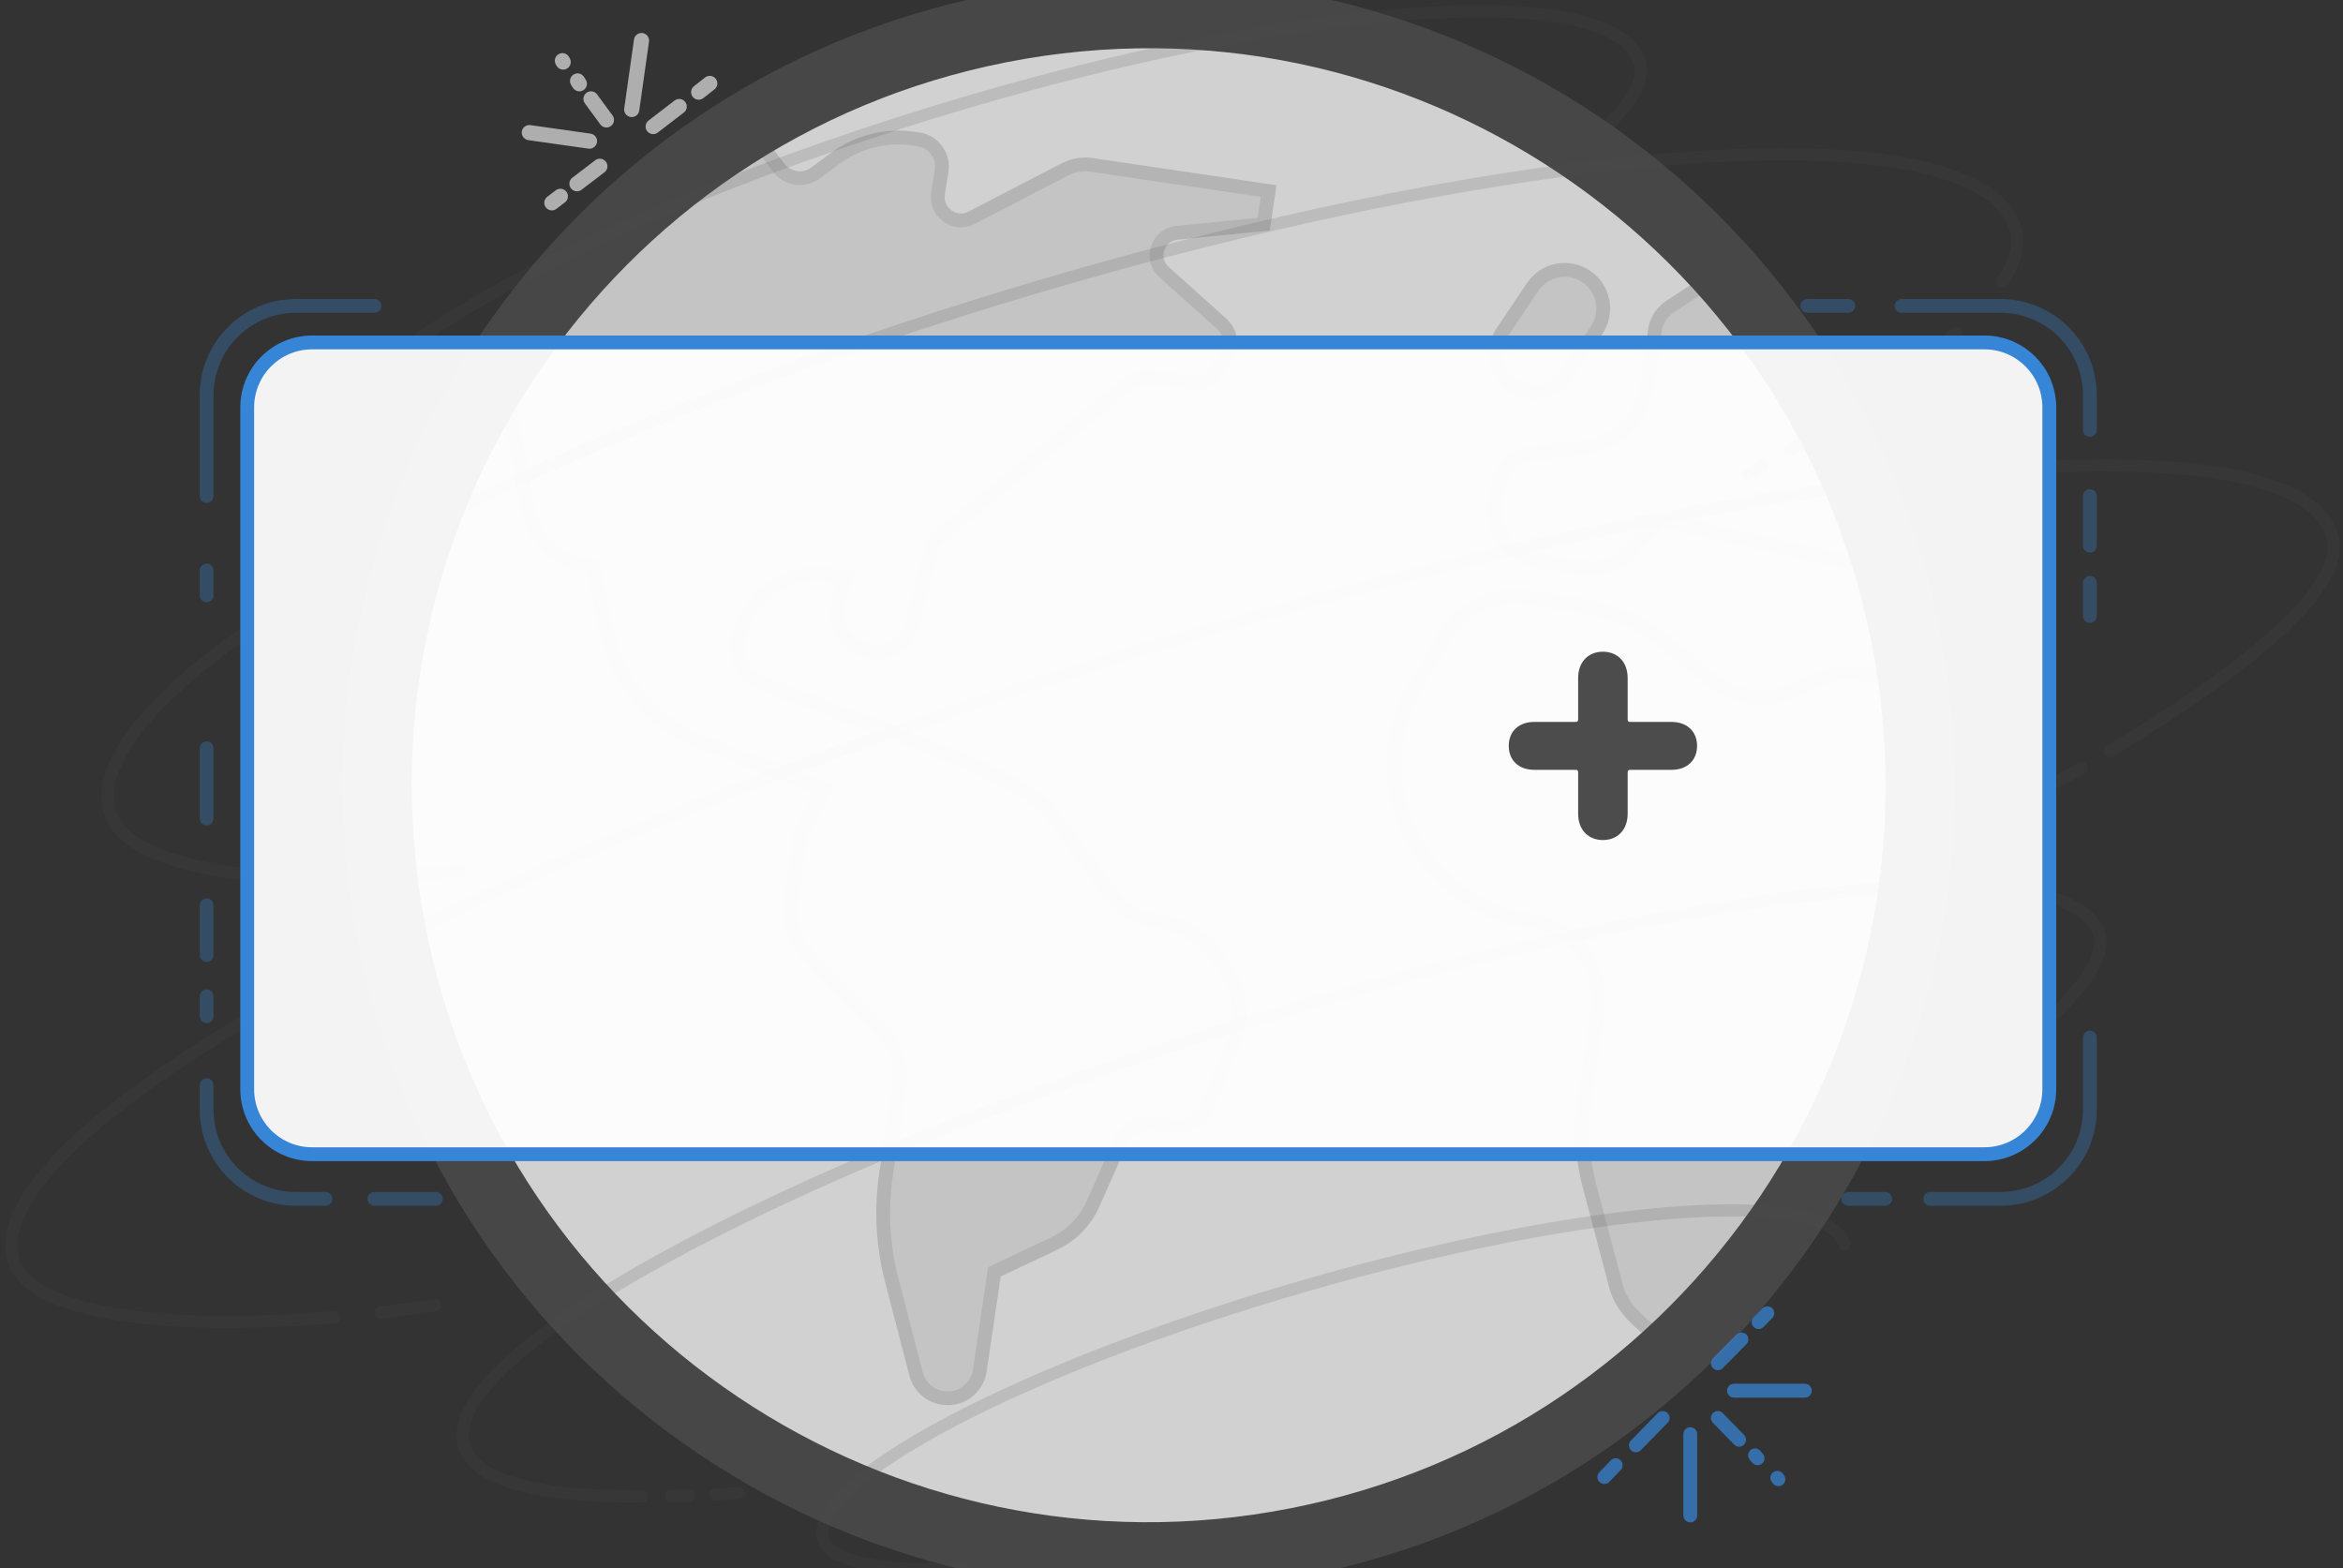 <svg width="254" height="170" viewBox="0 0 254 170" fill="none" xmlns="http://www.w3.org/2000/svg">
<rect x="0" y="0" width="254" height="170" fill="#333333" stroke="none"/>
<g opacity="0.8">
<path fill-rule="evenodd" clip-rule="evenodd" d="M108.22 2.895C153.538 -6.016 197.498 23.5 206.409 68.818C215.318 114.135 185.803 158.095 140.486 167.005C95.167 175.914 51.207 146.4 42.298 101.083C33.388 55.764 62.904 11.805 108.22 2.895Z" fill="#F9F9F9"/>
<path fill-rule="evenodd" clip-rule="evenodd" d="M167.133 42.449C166.083 42.656 164.955 42.462 163.997 41.818C162.078 40.53 161.569 37.934 162.856 36.016L166.152 31.106C167.439 29.188 170.036 28.678 171.954 29.966C173.871 31.254 174.382 33.85 173.094 35.768L169.798 40.677C169.155 41.636 168.183 42.243 167.133 42.449ZM127.589 25.235C125.469 25.443 124.61 28.072 126.194 29.493L132.435 35.094C133.542 36.089 133.712 37.764 132.827 38.959L131.777 40.373C131.143 41.228 130.091 41.665 129.04 41.509L124.735 40.873C123.98 40.761 123.209 40.955 122.594 41.411L101.228 58.676L98.944 67.55C98.529 69.161 97.228 70.309 95.696 70.609C95.104 70.727 94.477 70.716 93.851 70.557C91.614 69.981 90.269 67.7 90.844 65.463L91.582 62.592L89.812 62.33C85.092 61.631 80.67 64.923 79.986 69.644C79.712 71.523 80.779 73.338 82.552 74.015L102.804 81.741C102.804 81.741 111.642 85.319 113.542 87.596L120.82 97.397C121.732 98.626 123.094 99.442 124.608 99.664L125.894 99.854C128.164 100.19 130.206 101.413 131.576 103.255L132.65 104.702C134.461 107.142 134.859 110.354 133.699 113.162L130.931 119.868C130.293 121.411 128.688 122.321 127.037 122.077L125.245 121.812C123.695 121.584 122.175 122.371 121.468 123.767L118.506 130.475C117.666 132.378 116.168 133.915 114.287 134.803L107.802 137.867L106.219 148.576C105.932 150.527 104.095 151.861 102.151 151.53L102.128 151.528C100.762 151.296 99.659 150.283 99.311 148.941L96.669 138.755C95.7 135.016 95.49 131.121 96.055 127.3L97.471 117.709C97.807 115.444 97.057 113.156 95.445 111.529L87.769 103.779C86.158 102.152 85.406 99.862 85.741 97.599L86.803 90.403L89.27 85.531L76.093 80.502C70.705 78.448 66.757 73.762 65.643 68.103L64.316 61.35L63.335 61.207C60.239 60.749 57.783 58.361 57.237 55.278L54.289 39.382C61.177 28.802 70.327 20.047 80.931 13.592L84.391 18.148C85.341 19.426 87.146 19.693 88.427 18.744L90.532 17.18C92.988 15.357 96.068 14.583 99.094 15.03L99.567 15.101C101.212 15.343 102.339 16.883 102.077 18.523L101.688 20.956C101.359 23.006 103.505 24.555 105.347 23.599L115.444 18.363C116.338 17.899 117.356 17.728 118.352 17.876L137.532 20.709L137.002 24.307L127.589 25.235ZM206.336 101.448C202.777 119.13 193.837 134.323 181.623 145.8C178.89 144.598 175.901 142.135 175.223 139.561L172.294 128.475C171.496 125.454 171.321 122.303 171.777 119.212L173.192 109.632C173.891 104.905 170.625 100.507 165.898 99.809L165.685 99.778C162.12 99.25 158.822 97.582 156.286 95.021L155.907 94.638C152.218 90.913 150.497 85.669 151.264 80.482C151.573 78.386 152.28 76.369 153.345 74.537L156.599 68.951C158.379 65.893 161.84 64.226 165.34 64.744L171.921 65.716C175.023 66.175 177.943 67.469 180.367 69.458L185.572 73.727C188.069 75.777 191.525 76.204 194.447 74.823L196.696 73.762C198.239 73.031 199.966 72.775 201.655 73.025L207.157 73.726C208.376 82.722 208.228 92.048 206.336 101.448ZM204.705 61.948L180.045 56.396L177.438 59.014C176.209 60.906 173.99 61.908 171.758 61.578L166.862 60.854C163.711 60.389 161.535 57.457 161.999 54.306L162.146 53.796C162.529 51.204 163.468 49.42 166.072 49.131L172.076 48.464C173.284 48.251 174.426 47.758 175.412 47.026C177.095 45.776 178.214 43.907 178.52 41.832L179.416 35.772C179.557 34.817 180.072 33.959 180.844 33.384L186.795 29.46C195.073 38.79 201.236 49.869 204.705 61.948Z" fill="#E8E8E8"/>
  <path fill-rule="evenodd" clip-rule="evenodd" d="M167.133 42.449C166.083 42.656 164.955 42.462 163.997 41.818C162.078 40.53 161.569 37.934 162.856 36.016L166.152 31.106C167.439 29.188 170.036 28.678 171.954 29.966C173.871 31.254 174.382 33.85 173.094 35.768L169.798 40.677C169.155 41.636 168.183 42.243 167.133 42.449ZM127.589 25.235C125.469 25.443 124.61 28.072 126.194 29.493L132.435 35.094C133.542 36.089 133.712 37.764 132.827 38.959L131.777 40.373C131.143 41.228 130.091 41.665 129.04 41.509L124.735 40.873C123.98 40.761 123.209 40.955 122.594 41.411L101.228 58.676L98.944 67.55C98.529 69.161 97.228 70.309 95.696 70.609C95.104 70.727 94.477 70.716 93.851 70.557C91.614 69.981 90.269 67.7 90.844 65.463L91.582 62.592L89.812 62.33C85.092 61.631 80.67 64.923 79.986 69.644C79.712 71.523 80.779 73.338 82.552 74.015L102.804 81.741C102.804 81.741 111.642 85.319 113.542 87.596L120.82 97.397C121.732 98.626 123.094 99.442 124.608 99.664L125.894 99.854C128.164 100.19 130.206 101.413 131.576 103.255L132.65 104.702C134.461 107.142 134.859 110.354 133.699 113.162L130.931 119.868C130.293 121.411 128.688 122.321 127.037 122.077L125.245 121.812C123.695 121.584 122.175 122.371 121.468 123.767L118.506 130.475C117.666 132.378 116.168 133.915 114.287 134.803L107.802 137.867L106.219 148.576C105.932 150.527 104.095 151.861 102.151 151.53L102.128 151.528C100.762 151.296 99.659 150.284 99.311 148.941L96.669 138.755C95.7 135.016 95.49 131.121 96.055 127.3L97.471 117.709C97.807 115.444 97.057 113.156 95.445 111.529L87.769 103.779C86.158 102.152 85.406 99.862 85.741 97.599L86.803 90.403L89.27 85.531L76.093 80.502C70.705 78.448 66.757 73.762 65.643 68.103L64.316 61.35L63.335 61.207C60.239 60.749 57.783 58.361 57.237 55.278L54.289 39.382C61.177 28.802 70.327 20.047 80.931 13.592L84.391 18.148C85.341 19.426 87.146 19.693 88.427 18.744L90.532 17.18C92.988 15.357 96.068 14.583 99.094 15.03L99.567 15.101C101.212 15.343 102.339 16.883 102.077 18.523L101.688 20.956C101.359 23.006 103.505 24.555 105.347 23.599L115.444 18.363C116.338 17.899 117.356 17.728 118.352 17.876L137.532 20.709L137.002 24.307L127.589 25.235ZM206.336 101.448C202.777 119.13 193.837 134.323 181.623 145.8C178.89 144.598 175.901 142.135 175.223 139.561L172.294 128.475C171.496 125.454 171.321 122.303 171.778 119.212L173.192 109.632C173.891 104.905 170.625 100.507 165.898 99.809L165.685 99.778C162.12 99.25 158.822 97.582 156.286 95.021L155.907 94.638C152.218 90.913 150.497 85.669 151.264 80.482C151.573 78.386 152.28 76.369 153.345 74.537L156.599 68.951C158.379 65.893 161.84 64.226 165.34 64.744L171.921 65.716C175.023 66.175 177.943 67.469 180.367 69.458L185.572 73.727C188.069 75.777 191.525 76.204 194.447 74.823L196.696 73.762C198.239 73.031 199.966 72.775 201.655 73.025L207.157 73.726C208.376 82.722 208.228 92.048 206.336 101.448ZM204.705 61.948L180.045 56.396L177.438 59.014C176.209 60.906 173.99 61.908 171.758 61.578L166.862 60.854C163.711 60.389 161.535 57.457 161.999 54.306L162.146 53.796C162.529 51.204 163.468 49.42 166.072 49.131L172.076 48.464C173.284 48.251 174.426 47.758 175.412 47.026C177.095 45.776 178.214 43.907 178.52 41.832L179.416 35.772C179.557 34.817 180.072 33.959 180.844 33.384L186.795 29.46C195.073 38.79 201.236 49.869 204.705 61.948Z" stroke="#D5D5D5" stroke-width="1.5">
    <animateTransform attributeName="transform" type="rotate" from="0 165 100" to="5 165 100" dur="1s" repeatCount="indefinite" />
  </path><path d="M108.39 3.067C153.708 -5.844 197.668 23.672 206.578 68.99C215.488 114.307 185.972 158.267 140.656 167.178C95.337 176.087 51.377 146.572 42.468 101.255C33.557 55.936 63.073 11.977 108.39 3.067Z" 
        stroke="#4C4C4c" 
        stroke-width="7.5">
    <animate attributeName="stroke-width" values="3.5; 2; 1.5" dur="1s" repeatCount="indefinite" />
  </path></g>
<g opacity="0.16">
<path d="M47.309 142.131C47.669 142.077 47.917 141.741 47.862 141.38C47.808 141.02 47.472 140.772 47.111 140.826L47.309 142.131ZM216.896 88.148L216.571 87.573C216.254 87.752 216.142 88.155 216.321 88.472C216.5 88.789 216.901 88.901 217.219 88.723L216.896 88.148ZM218.745 87.102L219.071 87.676C219.387 87.496 219.498 87.093 219.319 86.777C219.139 86.46 218.737 86.349 218.42 86.528L218.745 87.102ZM222.443 85.02L222.111 84.449C221.799 84.631 221.69 85.029 221.867 85.344C222.045 85.658 222.441 85.772 222.759 85.599L222.443 85.02ZM225.677 83.258L226.013 83.827C226.323 83.644 226.428 83.246 226.251 82.933C226.074 82.62 225.678 82.507 225.362 82.679L225.677 83.258ZM228.361 80.883C228.049 81.072 227.95 81.478 228.139 81.79C228.328 82.101 228.734 82.201 229.045 82.011L228.361 80.883ZM36.274 143.443C36.637 143.412 36.907 143.092 36.876 142.73C36.844 142.366 36.525 142.097 36.162 142.128L36.274 143.443ZM41.178 141.62C40.816 141.662 40.556 141.99 40.599 142.352C40.641 142.715 40.968 142.973 41.331 142.931L41.178 141.62ZM2.144 136.516C1.664 134.984 1.937 133.18 3.042 131.09C4.149 128.998 6.058 126.684 8.732 124.191C14.078 119.206 22.364 113.61 32.991 107.755C54.234 96.05 84.708 83.374 119.374 72.514L118.979 71.254C84.255 82.134 53.695 94.84 32.354 106.6C21.688 112.476 13.293 118.133 7.832 123.225C5.103 125.77 3.078 128.2 1.876 130.473C0.673 132.747 0.263 134.927 0.885 136.91L2.144 136.516ZM119.374 72.514C154.039 61.653 186.298 54.674 210.423 52.164C222.491 50.909 232.489 50.776 239.722 51.819C243.341 52.341 246.23 53.152 248.332 54.239C250.432 55.324 251.686 56.65 252.166 58.182L253.426 57.787C252.804 55.803 251.224 54.247 248.938 53.066C246.654 51.886 243.604 51.045 239.911 50.513C232.521 49.447 222.399 49.591 210.286 50.851C186.05 53.372 153.703 60.375 118.979 71.254L119.374 72.514ZM218.419 86.528C217.808 86.876 217.192 87.224 216.572 87.572L217.219 88.723C217.84 88.374 218.458 88.025 219.071 87.676L218.419 86.528ZM217.221 88.722L219.07 87.677L218.42 86.528L216.571 87.573L217.221 88.722ZM225.341 82.69C225.051 82.862 224.415 83.203 223.753 83.557C223.105 83.903 222.435 84.261 222.111 84.449L222.775 85.59C223.073 85.417 223.713 85.075 224.375 84.721C225.022 84.375 225.692 84.016 226.013 83.827L225.341 82.69ZM222.759 85.599L225.993 83.838L225.362 82.679L222.127 84.44L222.759 85.599ZM252.166 58.182C252.533 59.355 252.284 60.756 251.343 62.417C250.402 64.076 248.815 65.913 246.667 67.894C242.37 71.852 235.949 76.275 228.361 80.883L229.045 82.011C236.654 77.391 243.166 72.914 247.561 68.864C249.756 66.841 251.455 64.897 252.491 63.067C253.527 61.24 253.945 59.446 253.426 57.787L252.166 58.182ZM36.162 142.128C27.101 142.903 18.932 142.812 12.825 141.825C9.77 141.332 7.265 140.62 5.431 139.702C3.588 138.781 2.515 137.7 2.144 136.516L0.885 136.91C1.409 138.585 2.85 139.887 4.841 140.883C6.841 141.884 9.491 142.624 12.615 143.128C18.867 144.138 27.154 144.223 36.274 143.443L36.162 142.128ZM47.111 140.826C45.112 141.128 43.131 141.393 41.178 141.62L41.331 142.931C43.299 142.702 45.295 142.436 47.309 142.131L47.111 140.826Z" fill="#4C4C4C">
    <animate attributeName="fill" values="#4C4C4C; #FF5733; #4C4C4C" dur="2s" repeatCount="indefinite"/>
  </path><path d="M50.129 94.977C50.49 94.933 50.748 94.603 50.703 94.242C50.659 93.88 50.33 93.623 49.968 93.667L50.129 94.977ZM189.514 51.373L189.176 50.806C188.863 50.993 188.761 51.397 188.947 51.711C189.133 52.023 189.537 52.127 189.851 51.941L189.514 51.373ZM191.021 50.474L191.361 51.04C191.673 50.853 191.774 50.448 191.587 50.135C191.4 49.823 190.995 49.721 190.682 49.907L191.021 50.474ZM194.034 48.684L193.687 48.122C193.381 48.311 193.283 48.711 193.467 49.021C193.65 49.331 194.049 49.436 194.361 49.257L194.034 48.684ZM196.671 47.173L197.022 47.733C197.326 47.542 197.422 47.143 197.237 46.834C197.053 46.526 196.655 46.422 196.343 46.601L196.671 47.173ZM198.776 45.054C198.469 45.252 198.381 45.66 198.579 45.967C198.777 46.273 199.186 46.361 199.492 46.163L198.776 45.054ZM40.985 95.769C41.349 95.752 41.63 95.442 41.612 95.079C41.594 94.714 41.285 94.433 40.921 94.451L40.985 95.769ZM45.068 94.175C44.704 94.205 44.435 94.524 44.465 94.888C44.495 95.251 44.815 95.52 45.178 95.49L45.068 94.175ZM216.547 30.159C216.348 30.465 216.435 30.874 216.74 31.073C217.045 31.272 217.454 31.186 217.653 30.881L216.547 30.159ZM212.481 36.596C212.753 36.353 212.775 35.936 212.533 35.664C212.29 35.392 211.873 35.369 211.601 35.612L212.481 36.596ZM12.58 87.936C12.133 86.478 12.315 84.812 13.167 82.93C14.022 81.044 15.534 78.98 17.677 76.776C21.963 72.369 28.674 67.504 37.33 62.482C54.633 52.446 79.578 41.861 108.062 33.121L107.674 31.859C79.125 40.62 54.081 51.24 36.668 61.341C27.966 66.388 21.137 71.324 16.731 75.856C14.527 78.121 12.905 80.31 11.965 82.386C11.023 84.467 10.75 86.472 11.318 88.323L12.58 87.936ZM108.062 33.121C136.545 24.382 163.134 19.154 183.089 17.759C193.071 17.061 201.357 17.325 207.376 18.57C210.386 19.192 212.796 20.053 214.562 21.136C216.323 22.216 217.408 23.493 217.855 24.95L219.117 24.563C218.549 22.713 217.199 21.205 215.252 20.011C213.309 18.819 210.738 17.917 207.643 17.277C201.453 15.997 193.032 15.74 182.996 16.442C162.915 17.846 136.224 23.099 107.674 31.859L108.062 33.121ZM190.681 49.908C190.183 50.207 189.683 50.506 189.177 50.805L189.851 51.941C190.357 51.641 190.861 51.34 191.361 51.04L190.681 49.908ZM189.852 51.94L191.359 51.041L190.682 49.907L189.176 50.806L189.852 51.94ZM196.321 46.614C196.089 46.759 195.575 47.048 195.033 47.353C194.508 47.648 193.956 47.957 193.687 48.122L194.38 49.246C194.618 49.099 195.138 48.808 195.679 48.504C196.204 48.209 196.756 47.899 197.022 47.733L196.321 46.614ZM194.361 49.257L196.999 47.746L196.343 46.601L193.706 48.111L194.361 49.257ZM40.921 94.451C33.425 94.82 26.651 94.418 21.568 93.271C19.024 92.696 16.936 91.942 15.397 91.026C13.855 90.108 12.927 89.066 12.58 87.936L11.318 88.323C11.797 89.882 13.024 91.149 14.722 92.16C16.423 93.173 18.658 93.967 21.277 94.558C26.518 95.741 33.421 96.142 40.985 95.769L40.921 94.451ZM49.968 93.667C48.318 93.87 46.681 94.039 45.068 94.175L45.178 95.49C46.809 95.353 48.462 95.182 50.129 94.977L49.968 93.667ZM217.855 24.95C218.297 26.389 217.879 28.119 216.547 30.159L217.653 30.881C219.075 28.7 219.726 26.548 219.117 24.563L217.855 24.95ZM211.601 35.612C208.271 38.591 203.85 41.779 198.776 45.054L199.492 46.163C204.591 42.872 209.078 39.641 212.481 36.596L211.601 35.612Z" fill="#4C4C4C"/>
<path d="M174.172 12.781C173.916 13.04 173.916 13.458 174.175 13.715C174.434 13.972 174.852 13.97 175.109 13.711L174.172 12.781ZM39.365 54.754C39.714 54.862 40.083 54.667 40.191 54.319C40.299 53.97 40.104 53.601 39.755 53.493L39.365 54.754ZM35.359 50.409C35.071 49.469 35.184 48.374 35.762 47.108C36.342 45.837 37.374 44.433 38.851 42.922C41.803 39.901 46.436 36.554 52.425 33.09C64.395 26.167 81.656 18.855 101.368 12.806L100.981 11.544C81.202 17.613 63.843 24.962 51.764 31.947C45.73 35.437 40.98 38.855 37.907 42C36.37 43.572 35.228 45.1 34.561 46.56C33.893 48.025 33.688 49.46 34.098 50.796L35.359 50.409ZM101.368 12.806C121.081 6.758 139.473 3.131 153.265 2.149C160.167 1.657 165.879 1.831 170.019 2.675C172.089 3.098 173.73 3.682 174.923 4.409C176.112 5.133 176.82 5.975 177.108 6.916L178.37 6.529C177.96 5.192 176.985 4.119 175.61 3.282C174.239 2.447 172.436 1.822 170.283 1.382C165.974 0.503 160.125 0.337 153.171 0.832C139.253 1.823 120.76 5.476 100.981 11.544L101.368 12.806ZM177.108 6.916C177.325 7.622 177.219 8.459 176.724 9.46C176.228 10.464 175.367 11.578 174.172 12.781L175.109 13.711C176.354 12.457 177.324 11.228 177.908 10.044C178.494 8.858 178.718 7.662 178.37 6.529L177.108 6.916ZM39.755 53.493C37.162 52.691 35.726 51.604 35.359 50.409L34.098 50.796C34.674 52.674 36.719 53.936 39.365 54.754L39.755 53.493Z" fill="#4C4C4C">
    <animate attributeName="fill" values="#4C4C4C; #2924d2; #4C4C4C" dur="2s" repeatCount="indefinite"/>
  </path><path d="M199.312 135.05C199.413 135.4 199.779 135.603 200.129 135.501C200.48 135.4 200.681 135.034 200.58 134.684L199.312 135.05ZM104.448 170.653C104.811 170.632 105.089 170.319 105.067 169.955C105.046 169.592 104.734 169.314 104.37 169.336L104.448 170.653ZM89.881 166.685C89.718 166.118 89.813 165.42 90.284 164.555C90.758 163.687 91.579 162.712 92.753 161.649C95.099 159.524 98.739 157.151 103.429 154.679C112.796 149.741 126.219 144.476 141.474 140.065L141.107 138.797C125.793 143.224 112.282 148.519 102.813 153.511C98.084 156.005 94.331 158.439 91.867 160.67C90.635 161.785 89.697 162.875 89.125 163.923C88.553 164.973 88.32 166.039 88.613 167.052L89.881 166.685ZM141.474 140.065C156.729 135.655 170.891 132.947 181.448 132.125C186.732 131.714 191.079 131.778 194.196 132.323C195.756 132.596 196.971 132.982 197.834 133.463C198.694 133.944 199.148 134.484 199.312 135.05L200.58 134.684C200.288 133.671 199.521 132.894 198.477 132.311C197.435 131.73 196.059 131.308 194.424 131.023C191.148 130.45 186.676 130.394 181.346 130.808C170.674 131.639 156.422 134.371 141.107 138.797L141.474 140.065ZM104.37 169.336C100.411 169.57 96.866 169.428 94.239 168.923C92.923 168.67 91.872 168.332 91.121 167.926C90.363 167.516 89.997 167.085 89.881 166.685L88.613 167.052C88.868 167.936 89.587 168.596 90.493 169.087C91.408 169.582 92.605 169.953 93.99 170.219C96.764 170.752 100.428 170.891 104.448 170.653L104.37 169.336Z" fill="#4C4C4C"/>

<path d="M80.043 161.847L80.085 162.505C80.449 162.482 80.724 162.169 80.702 161.806C80.68 161.443 80.368 161.166 80.005 161.188L80.043 161.847ZM77.507 161.995L77.468 161.335C77.105 161.357 76.828 161.668 76.848 162.032C76.868 162.394 77.178 162.673 77.541 162.654L77.507 161.995ZM74.652 162.123L74.677 162.782C75.04 162.769 75.325 162.464 75.312 162.1C75.3 161.737 74.996 161.452 74.632 161.463L74.652 162.123ZM72.75 162.182L72.729 161.522C72.365 161.533 72.079 161.837 72.09 162.2C72.1 162.564 72.402 162.851 72.766 162.842L72.75 162.182ZM69.577 162.884C69.943 162.883 70.237 162.588 70.237 162.223C70.237 161.859 69.941 161.563 69.576 161.564L69.577 162.884ZM205.14 122.512L204.803 121.943C204.491 122.128 204.386 122.53 204.569 122.843C204.752 123.158 205.154 123.264 205.468 123.084L205.14 122.512ZM208.096 120.761L208.441 121.324C208.75 121.136 208.85 120.732 208.662 120.422C208.476 120.11 208.073 120.008 207.76 120.193L208.096 120.761ZM210.575 118.427C210.268 118.625 210.181 119.033 210.378 119.339C210.576 119.645 210.985 119.733 211.292 119.535L210.575 118.427ZM50.95 156.546C50.641 155.561 50.817 154.369 51.589 152.945C52.362 151.517 53.699 149.923 55.584 148.192C59.351 144.732 65.193 140.832 72.694 136.736C87.686 128.55 109.184 119.652 133.629 111.994L133.235 110.734C108.732 118.411 87.149 127.339 72.062 135.578C64.522 139.694 58.573 143.655 54.691 147.22C52.751 149.001 51.298 150.709 50.428 152.315C49.558 153.922 49.237 155.494 49.69 156.941L50.95 156.546ZM133.629 111.994C158.075 104.334 180.807 99.375 197.789 97.543C206.286 96.626 213.31 96.496 218.377 97.188C220.913 97.534 222.921 98.08 224.369 98.811C225.817 99.541 226.641 100.418 226.95 101.404L228.209 101.009C227.756 99.563 226.596 98.455 224.963 97.632C223.333 96.809 221.164 96.236 218.555 95.879C213.333 95.167 206.188 95.309 197.647 96.23C180.556 98.074 157.738 103.057 133.235 110.734L133.629 111.994ZM80.001 161.188C79.138 161.243 78.296 161.292 77.472 161.335L77.541 162.654C78.37 162.611 79.218 162.56 80.085 162.505L80.001 161.188ZM80.005 161.188L77.468 161.335L77.545 162.654L80.082 162.505L80.005 161.188ZM74.629 161.463C73.983 161.487 73.351 161.507 72.733 161.522L72.766 162.842C73.389 162.826 74.027 162.807 74.677 162.782L74.629 161.463ZM74.632 161.463L72.729 161.522L72.77 162.841L74.674 162.782L74.632 161.463ZM69.576 161.564C63.617 161.569 59.162 161.113 56.075 160.224C52.966 159.329 51.421 158.05 50.95 156.546L49.69 156.941C50.365 159.092 52.467 160.558 55.71 161.492C58.974 162.432 63.576 162.889 69.577 162.884L69.576 161.564ZM207.753 120.197C206.792 120.783 205.81 121.365 204.811 121.939L205.468 123.084C206.477 122.504 207.469 121.917 208.441 121.324L207.753 120.197ZM205.476 123.079L208.433 121.329L207.76 120.193L204.803 121.943L205.476 123.079ZM226.95 101.404C227.177 102.13 227.03 103.106 226.383 104.355C225.741 105.592 224.657 107.002 223.181 108.534C220.231 111.593 215.812 115.039 210.575 118.427L211.292 119.535C216.574 116.118 221.084 112.61 224.131 109.45C225.652 107.872 226.832 106.357 227.555 104.962C228.271 103.578 228.587 102.217 228.209 101.009L226.95 101.404Z" fill="#4C4C4C">
    <animateTransform attributeName="transform" type="translate" values="0 0; 0 -10; 0 0" dur="1s" repeatCount="indefinite"/>
  </path></g>
<g opacity="0.85">
<path opacity="0.85" d="M183.238 164.28V155.468" stroke="#3785D7" stroke-width="1.5" stroke-linecap="round" stroke-linejoin="round">
            <animate attributeName="stroke-dasharray" from="0, 10" to="10, 0" dur="1s" repeatCount="indefinite" />
        </path>
        <path opacity="0.85" d="M195.664 150.753H187.975" stroke="#3785D7" stroke-width="1.5" stroke-linecap="round" stroke-linejoin="round">
            <animate attributeName="stroke-dasharray" from="0, 10" to="10, 0" dur="1s" repeatCount="indefinite" begin="0.2s" />
        </path>
        <path opacity="0.85" d="M188.532 156.074L186.228 153.712" stroke="#3785D7" stroke-width="1.5" stroke-linecap="round" stroke-linejoin="round">
            <animate attributeName="stroke-dasharray" from="0, 10" to="10, 0" dur="1s" repeatCount="indefinite" begin="0.4s" />
        </path>
        <path opacity="0.85" d="M190.535 158.086L190.26 157.765" stroke="#3785D7" stroke-width="1.5" stroke-linecap="round" stroke-linejoin="round">
            <animate attributeName="stroke-dasharray" from="0, 10" to="10, 0" dur="1s" repeatCount="indefinite" begin="0.6s" />
        </path>
        <path opacity="0.85" d="M192.793 160.356L192.674 160.2" stroke="#3785D7" stroke-width="1.5" stroke-linecap="round" stroke-linejoin="round">
            <animate attributeName="stroke-dasharray" from="0, 10" to="10, 0" dur="1s" repeatCount="indefinite" begin="0.8s" />
        </path>
        <path opacity="0.85" d="M188.788 145.194L186.228 147.785" stroke="#3785D7" stroke-width="1.5" stroke-linecap="round" stroke-linejoin="round">
            <animate attributeName="stroke-dasharray" from="0, 10" to="10, 0" dur="1s" repeatCount="indefinite" begin="1s" />
        </path>
        <path opacity="0.85" d="M191.595 142.355L190.645 143.319" stroke="#3785D7" stroke-width="1.5" stroke-linecap="round" stroke-linejoin="round">
            <animate attributeName="stroke-dasharray" from="0, 10" to="10, 0" dur="1s" repeatCount="indefinite" begin="1.2s" />
        </path>
        <path opacity="0.85" d="M180.248 153.712L177.341 156.68" stroke="#3785D7" stroke-width="1.5" stroke-linecap="round" stroke-linejoin="round">
            <animate attributeName="stroke-dasharray" from="0, 10" to="10, 0" dur="1s" repeatCount="indefinite" begin="1.4s" />
        </path>
        <path opacity="0.85" d="M175.156 158.831L173.922 160.117" stroke="#3785D7" stroke-width="1.5" stroke-linecap="round" stroke-linejoin="round">
            <animate attributeName="stroke-dasharray" from="0, 10" to="10, 0" dur="1s" repeatCount="indefinite" begin="1.6s" />
        </path>
</g>
<g opacity="0.85">
 <path opacity="0.85" d="M69.543 4.399L68.485 11.871" stroke="#DDDDDD" stroke-width="1.644" stroke-linecap="round" stroke-linejoin="round">
            <animate attributeName="opacity" values="0; 1; 0" dur="2s" repeatCount="indefinite" />
        </path>
        <path opacity="0.85" d="M57.385 14.377L63.905 15.299" stroke="#DDDDDD" stroke-width="1.644" stroke-linecap="round" stroke-linejoin="round">
            <animate attributeName="opacity" values="0; 1; 0" dur="2s" repeatCount="indefinite" begin="0.2s" />
        </path>
        <path opacity="0.85" d="M64.069 10.721L65.739 13" stroke="#DDDDDD" stroke-width="1.644" stroke-linecap="round" stroke-linejoin="round">
            <animate attributeName="opacity" values="0; 1; 0" dur="2s" repeatCount="indefinite" begin="0.4s" />
        </path>
        <path opacity="0.85" d="M62.613 8.775L62.807 9.08" stroke="#DDDDDD" stroke-width="1.644" stroke-linecap="round" stroke-linejoin="round">
            <animate attributeName="opacity" values="0; 1; 0" dur="2s" repeatCount="indefinite" begin="0.6s" />
        </path>
        <path opacity="0.85" d="M60.97 6.579L61.052 6.726" stroke="#DDDDDD" stroke-width="1.644" stroke-linecap="round" stroke-linejoin="round">
            <animate attributeName="opacity" values="0; 1; 0" dur="2s" repeatCount="indefinite" begin="0.8s" />
        </path>
        <path opacity="0.85" d="M62.548 19.915L65.028 18.025" stroke="#DDDDDD" stroke-width="1.644" stroke-linecap="round" stroke-linejoin="round">
            <animate attributeName="opacity" values="0; 1; 0" dur="2s" repeatCount="indefinite" begin="1s" />
        </path>
        <path opacity="0.85" d="M59.826 21.986L60.748 21.282" stroke="#DDDDDD" stroke-width="1.644" stroke-linecap="round" stroke-linejoin="round">
            <animate attributeName="opacity" values="0; 1; 0" dur="2s" repeatCount="indefinite" begin="1.2s" />
        </path>
        <path opacity="0.85" d="M70.809 13.717L73.63 11.55" stroke="#DDDDDD" stroke-width="1.644" stroke-linecap="round" stroke-linejoin="round">
            <animate attributeName="opacity" values="0; 1; 0" dur="2s" repeatCount="indefinite" begin="1.4s" />
        </path>
        <path opacity="0.85" d="M75.741 9.989L76.942 9.046" stroke="#DDDDDD" stroke-width="1.644" stroke-linecap="round" stroke-linejoin="round">
            <animate attributeName="opacity" values="0; 1; 0" dur="2s" repeatCount="indefinite" begin="1.6s" />
        </path>
</g>
<path/> opacity="0.12" fill- rule="evenodd" clip-rule="evenodd" d="M59.6552 137.962C51.1756 127.632 45.0564 115.114 42.2978 101.083C38.5246 81.892 41.642 62.945 49.9319 46.8H198.794C202.268 53.5864 204.865 60.9651 206.408 68.8183C211.411 94.2637 204.299 119.282 189.077 137.907C175.304 134.613 153.247 130.84 124.48 130.84C95.5546 130.84 73.413 134.656 59.6552 137.962Z" fill="#4C4C4C"/>
<path d="M215.12 37.12H33.84C29.952 37.12 26.8 40.272 26.8 44.16V118.08C26.8 121.968 29.952 125.12 33.84 125.12H215.12C219.008 125.12 222.16 121.968 222.16 118.08V44.16C222.16 40.272 219.008 37.12 215.12 37.12Z" fill="white" fill-opacity="0.94" stroke="#3785D7" stroke-width="1.5"/>
<path opacity="0.3" d="M195.936 33.16H200.374M206.144 33.16H216.88C222.226 33.16 226.56 37.494 226.56 42.84V46.605M226.56 53.775V59.153M226.56 63.186V66.771M226.56 112.482V120.28C226.56 125.626 222.226 129.96 216.88 129.96H209.251M204.369 129.96H200.374M47.255 129.96H40.597M35.271 129.96H32.08C26.734 129.96 22.4 125.626 22.4 120.28V117.64M22.4 108.001V110.16M22.4 103.52V98.142M22.4 88.73V81.112M22.4 64.531V61.842M22.4 53.775V42.84C22.4 37.494 26.734 33.16 32.08 33.16H40.597" stroke="#3785D7" stroke-width="1.5" stroke-linecap="round">
            <animate attributeName="stroke-width" values="1.5; 2; 1.5" dur="1s" repeatCount="indefinite" />
            <animate attributeName="opacity" values="0.3; 0.5; 0.3" dur="1s" repeatCount="indefinite" />
        </path><path d="M166.332 83.452H170.82C170.996 83.452 171.084 83.54 171.084 83.716V88.204C171.084 90.008 172.228 91.064 173.768 91.064C175.308 91.064 176.452 90.008 176.452 88.204V83.716C176.452 83.54 176.54 83.452 176.716 83.452H181.204C182.92 83.452 183.976 82.396 183.976 80.856C183.976 79.316 182.92 78.26 181.204 78.26H176.716C176.54 78.26 176.452 78.172 176.452 77.996V73.508C176.452 71.704 175.308 70.648 173.768 70.648C172.228 70.648 171.084 71.704 171.084 73.508V77.996C171.084 78.172 170.996 78.26 170.82 78.26H166.332C164.616 78.26 163.56 79.316 163.56 80.856C163.56 82.396 164.616 83.452 166.332 83.452Z" fill="#4C4C4C"/>
</svg>
